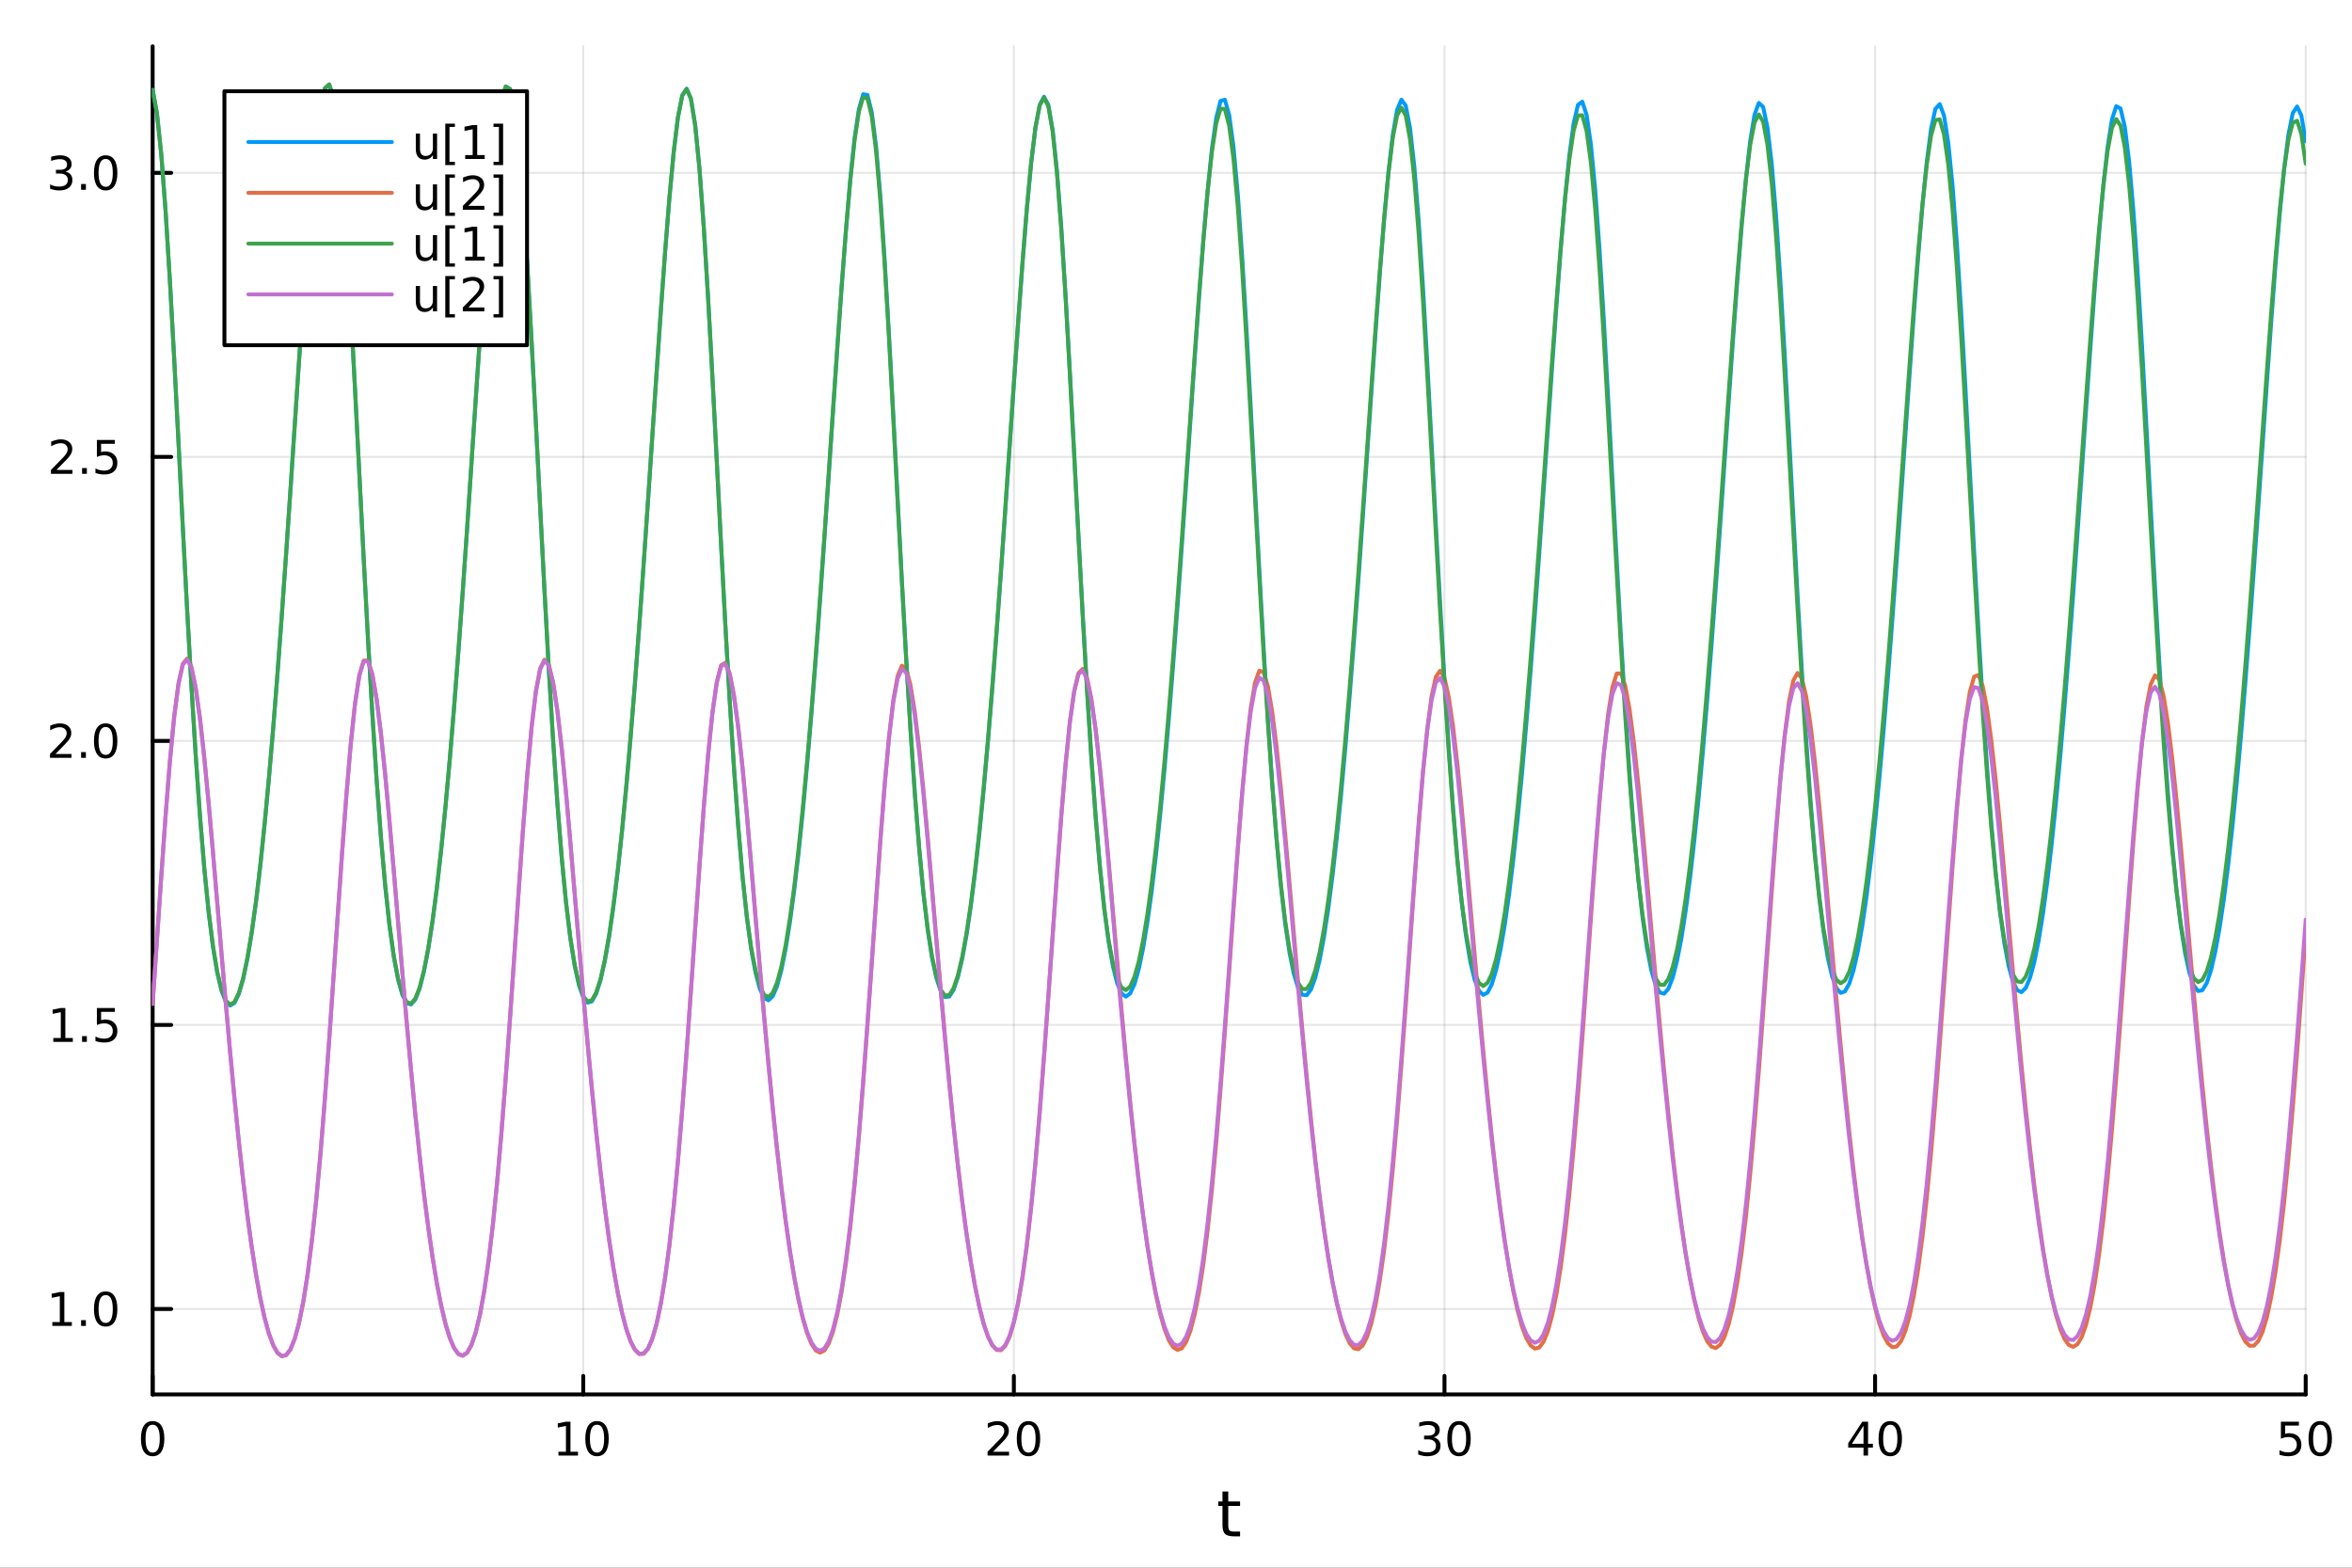 <?xml version="1.0" encoding="utf-8"?>
<svg xmlns="http://www.w3.org/2000/svg" xmlns:xlink="http://www.w3.org/1999/xlink" width="600" height="400" viewBox="0 0 2400 1600">
<rect x="0" y="0" width="2400" height="1600" fill="#333333" stroke="none"/>
<defs>
  <clipPath id="clip060">
    <rect x="0" y="0" width="2400" height="1600"/>
  </clipPath>
</defs>
<path clip-path="url(#clip060)" d="M0 1600 L2400 1600 L2400 0 L0 0  Z" fill="#ffffff" fill-rule="evenodd" fill-opacity="1"/>
<defs>
  <clipPath id="clip061">
    <rect x="480" y="0" width="1681" height="1600"/>
  </clipPath>
</defs>
<path clip-path="url(#clip060)" d="M155.765 1423.18 L2352.76 1423.18 L2352.76 47.244 L155.765 47.244  Z" fill="#ffffff" fill-rule="evenodd" fill-opacity="1"/>
<defs>
  <clipPath id="clip062">
    <rect x="155" y="47" width="2198" height="1377"/>
  </clipPath>
</defs>
<polyline clip-path="url(#clip062)" style="stroke:#000000; stroke-linecap:round; stroke-linejoin:round; stroke-width:2; stroke-opacity:0.1; fill:none" points="155.765,1423.18 155.765,47.244 "/>
<polyline clip-path="url(#clip062)" style="stroke:#000000; stroke-linecap:round; stroke-linejoin:round; stroke-width:2; stroke-opacity:0.1; fill:none" points="595.163,1423.18 595.163,47.244 "/>
<polyline clip-path="url(#clip062)" style="stroke:#000000; stroke-linecap:round; stroke-linejoin:round; stroke-width:2; stroke-opacity:0.1; fill:none" points="1034.56,1423.18 1034.56,47.244 "/>
<polyline clip-path="url(#clip062)" style="stroke:#000000; stroke-linecap:round; stroke-linejoin:round; stroke-width:2; stroke-opacity:0.1; fill:none" points="1473.96,1423.18 1473.96,47.244 "/>
<polyline clip-path="url(#clip062)" style="stroke:#000000; stroke-linecap:round; stroke-linejoin:round; stroke-width:2; stroke-opacity:0.1; fill:none" points="1913.36,1423.18 1913.36,47.244 "/>
<polyline clip-path="url(#clip062)" style="stroke:#000000; stroke-linecap:round; stroke-linejoin:round; stroke-width:2; stroke-opacity:0.1; fill:none" points="2352.76,1423.18 2352.76,47.244 "/>
<polyline clip-path="url(#clip062)" style="stroke:#000000; stroke-linecap:round; stroke-linejoin:round; stroke-width:2; stroke-opacity:0.1; fill:none" points="155.765,1335.96 2352.76,1335.96 "/>
<polyline clip-path="url(#clip062)" style="stroke:#000000; stroke-linecap:round; stroke-linejoin:round; stroke-width:2; stroke-opacity:0.1; fill:none" points="155.765,1046.07 2352.76,1046.07 "/>
<polyline clip-path="url(#clip062)" style="stroke:#000000; stroke-linecap:round; stroke-linejoin:round; stroke-width:2; stroke-opacity:0.1; fill:none" points="155.765,756.187 2352.76,756.187 "/>
<polyline clip-path="url(#clip062)" style="stroke:#000000; stroke-linecap:round; stroke-linejoin:round; stroke-width:2; stroke-opacity:0.1; fill:none" points="155.765,466.302 2352.76,466.302 "/>
<polyline clip-path="url(#clip062)" style="stroke:#000000; stroke-linecap:round; stroke-linejoin:round; stroke-width:2; stroke-opacity:0.1; fill:none" points="155.765,176.416 2352.76,176.416 "/>
<polyline clip-path="url(#clip060)" style="stroke:#000000; stroke-linecap:round; stroke-linejoin:round; stroke-width:4; stroke-opacity:1; fill:none" points="155.765,1423.18 2352.76,1423.18 "/>
<polyline clip-path="url(#clip060)" style="stroke:#000000; stroke-linecap:round; stroke-linejoin:round; stroke-width:4; stroke-opacity:1; fill:none" points="155.765,1423.18 155.765,1404.28 "/>
<polyline clip-path="url(#clip060)" style="stroke:#000000; stroke-linecap:round; stroke-linejoin:round; stroke-width:4; stroke-opacity:1; fill:none" points="595.163,1423.18 595.163,1404.28 "/>
<polyline clip-path="url(#clip060)" style="stroke:#000000; stroke-linecap:round; stroke-linejoin:round; stroke-width:4; stroke-opacity:1; fill:none" points="1034.56,1423.18 1034.56,1404.28 "/>
<polyline clip-path="url(#clip060)" style="stroke:#000000; stroke-linecap:round; stroke-linejoin:round; stroke-width:4; stroke-opacity:1; fill:none" points="1473.96,1423.18 1473.96,1404.28 "/>
<polyline clip-path="url(#clip060)" style="stroke:#000000; stroke-linecap:round; stroke-linejoin:round; stroke-width:4; stroke-opacity:1; fill:none" points="1913.36,1423.18 1913.36,1404.28 "/>
<polyline clip-path="url(#clip060)" style="stroke:#000000; stroke-linecap:round; stroke-linejoin:round; stroke-width:4; stroke-opacity:1; fill:none" points="2352.76,1423.18 2352.76,1404.28 "/>
<path clip-path="url(#clip060)" d="M155.765 1454.1 Q152.154 1454.1 150.325 1457.66 Q148.52 1461.2 148.52 1468.33 Q148.52 1475.44 150.325 1479.01 Q152.154 1482.55 155.765 1482.55 Q159.399 1482.55 161.205 1479.01 Q163.033 1475.44 163.033 1468.33 Q163.033 1461.2 161.205 1457.66 Q159.399 1454.1 155.765 1454.1 M155.765 1450.39 Q161.575 1450.39 164.631 1455 Q167.709 1459.58 167.709 1468.33 Q167.709 1477.06 164.631 1481.67 Q161.575 1486.25 155.765 1486.25 Q149.955 1486.25 146.876 1481.67 Q143.821 1477.06 143.821 1468.33 Q143.821 1459.58 146.876 1455 Q149.955 1450.39 155.765 1450.39 Z" fill="#000000" fill-rule="nonzero" fill-opacity="1" /><path clip-path="url(#clip060)" d="M569.851 1481.64 L577.49 1481.64 L577.49 1455.28 L569.179 1456.95 L569.179 1452.69 L577.443 1451.02 L582.119 1451.02 L582.119 1481.64 L589.758 1481.64 L589.758 1485.58 L569.851 1485.58 L569.851 1481.64 Z" fill="#000000" fill-rule="nonzero" fill-opacity="1" /><path clip-path="url(#clip060)" d="M609.202 1454.1 Q605.591 1454.1 603.763 1457.66 Q601.957 1461.2 601.957 1468.33 Q601.957 1475.44 603.763 1479.01 Q605.591 1482.55 609.202 1482.55 Q612.837 1482.55 614.642 1479.01 Q616.471 1475.44 616.471 1468.33 Q616.471 1461.2 614.642 1457.66 Q612.837 1454.1 609.202 1454.1 M609.202 1450.39 Q615.013 1450.39 618.068 1455 Q621.147 1459.58 621.147 1468.33 Q621.147 1477.06 618.068 1481.67 Q615.013 1486.25 609.202 1486.25 Q603.392 1486.25 600.314 1481.67 Q597.258 1477.06 597.258 1468.33 Q597.258 1459.58 600.314 1455 Q603.392 1450.39 609.202 1450.39 Z" fill="#000000" fill-rule="nonzero" fill-opacity="1" /><path clip-path="url(#clip060)" d="M1013.33 1481.64 L1029.65 1481.64 L1029.65 1485.58 L1007.71 1485.58 L1007.71 1481.64 Q1010.37 1478.89 1014.95 1474.26 Q1019.56 1469.61 1020.74 1468.27 Q1022.99 1465.74 1023.87 1464.01 Q1024.77 1462.25 1024.77 1460.56 Q1024.77 1457.8 1022.83 1456.07 Q1020.9 1454.33 1017.8 1454.33 Q1015.6 1454.33 1013.15 1455.09 Q1010.72 1455.86 1007.94 1457.41 L1007.94 1452.69 Q1010.77 1451.55 1013.22 1450.97 Q1015.67 1450.39 1017.71 1450.39 Q1023.08 1450.39 1026.27 1453.08 Q1029.47 1455.77 1029.47 1460.26 Q1029.47 1462.39 1028.66 1464.31 Q1027.87 1466.2 1025.77 1468.8 Q1025.19 1469.47 1022.08 1472.69 Q1018.98 1475.88 1013.33 1481.64 Z" fill="#000000" fill-rule="nonzero" fill-opacity="1" /><path clip-path="url(#clip060)" d="M1049.47 1454.1 Q1045.86 1454.1 1044.03 1457.66 Q1042.22 1461.2 1042.22 1468.33 Q1042.22 1475.44 1044.03 1479.01 Q1045.86 1482.55 1049.47 1482.55 Q1053.1 1482.55 1054.91 1479.01 Q1056.74 1475.44 1056.74 1468.33 Q1056.74 1461.2 1054.91 1457.66 Q1053.1 1454.1 1049.47 1454.1 M1049.47 1450.39 Q1055.28 1450.39 1058.33 1455 Q1061.41 1459.58 1061.41 1468.33 Q1061.41 1477.06 1058.33 1481.67 Q1055.28 1486.25 1049.47 1486.25 Q1043.66 1486.25 1040.58 1481.67 Q1037.52 1477.06 1037.52 1468.33 Q1037.52 1459.58 1040.58 1455 Q1043.66 1450.39 1049.47 1450.39 Z" fill="#000000" fill-rule="nonzero" fill-opacity="1" /><path clip-path="url(#clip060)" d="M1462.8 1466.95 Q1466.16 1467.66 1468.03 1469.93 Q1469.93 1472.2 1469.93 1475.53 Q1469.93 1480.65 1466.41 1483.45 Q1462.89 1486.25 1456.41 1486.25 Q1454.24 1486.25 1451.92 1485.81 Q1449.63 1485.39 1447.18 1484.54 L1447.18 1480.02 Q1449.12 1481.16 1451.44 1481.74 Q1453.75 1482.32 1456.27 1482.32 Q1460.67 1482.32 1462.96 1480.58 Q1465.28 1478.84 1465.28 1475.53 Q1465.28 1472.48 1463.13 1470.77 Q1461 1469.03 1457.18 1469.03 L1453.15 1469.03 L1453.15 1465.19 L1457.36 1465.19 Q1460.81 1465.19 1462.64 1463.82 Q1464.47 1462.43 1464.47 1459.84 Q1464.47 1457.18 1462.57 1455.77 Q1460.7 1454.33 1457.18 1454.33 Q1455.26 1454.33 1453.06 1454.75 Q1450.86 1455.16 1448.22 1456.04 L1448.22 1451.88 Q1450.88 1451.14 1453.2 1450.77 Q1455.53 1450.39 1457.59 1450.39 Q1462.92 1450.39 1466.02 1452.83 Q1469.12 1455.23 1469.12 1459.35 Q1469.12 1462.22 1467.48 1464.21 Q1465.83 1466.18 1462.8 1466.95 Z" fill="#000000" fill-rule="nonzero" fill-opacity="1" /><path clip-path="url(#clip060)" d="M1488.8 1454.1 Q1485.19 1454.1 1483.36 1457.66 Q1481.55 1461.2 1481.55 1468.33 Q1481.55 1475.44 1483.36 1479.01 Q1485.19 1482.55 1488.8 1482.55 Q1492.43 1482.55 1494.24 1479.01 Q1496.07 1475.44 1496.07 1468.33 Q1496.07 1461.2 1494.24 1457.66 Q1492.43 1454.1 1488.8 1454.1 M1488.8 1450.39 Q1494.61 1450.39 1497.66 1455 Q1500.74 1459.58 1500.74 1468.33 Q1500.74 1477.06 1497.66 1481.67 Q1494.61 1486.25 1488.8 1486.25 Q1482.99 1486.25 1479.91 1481.67 Q1476.85 1477.06 1476.85 1468.33 Q1476.85 1459.58 1479.91 1455 Q1482.99 1450.39 1488.8 1450.39 Z" fill="#000000" fill-rule="nonzero" fill-opacity="1" /><path clip-path="url(#clip060)" d="M1901.53 1455.09 L1889.72 1473.54 L1901.53 1473.54 L1901.53 1455.09 M1900.3 1451.02 L1906.18 1451.02 L1906.18 1473.54 L1911.11 1473.54 L1911.11 1477.43 L1906.18 1477.43 L1906.18 1485.58 L1901.53 1485.58 L1901.53 1477.43 L1885.93 1477.43 L1885.93 1472.92 L1900.3 1451.02 Z" fill="#000000" fill-rule="nonzero" fill-opacity="1" /><path clip-path="url(#clip060)" d="M1928.84 1454.1 Q1925.23 1454.1 1923.4 1457.66 Q1921.6 1461.2 1921.6 1468.33 Q1921.6 1475.44 1923.4 1479.01 Q1925.23 1482.55 1928.84 1482.55 Q1932.48 1482.55 1934.28 1479.01 Q1936.11 1475.44 1936.11 1468.33 Q1936.11 1461.2 1934.28 1457.66 Q1932.48 1454.1 1928.84 1454.1 M1928.84 1450.39 Q1934.65 1450.39 1937.71 1455 Q1940.79 1459.58 1940.79 1468.33 Q1940.79 1477.06 1937.71 1481.67 Q1934.65 1486.25 1928.84 1486.25 Q1923.03 1486.25 1919.95 1481.67 Q1916.9 1477.06 1916.9 1468.33 Q1916.9 1459.58 1919.95 1455 Q1923.03 1450.39 1928.84 1450.39 Z" fill="#000000" fill-rule="nonzero" fill-opacity="1" /><path clip-path="url(#clip060)" d="M2327.46 1451.02 L2345.81 1451.02 L2345.81 1454.96 L2331.74 1454.96 L2331.74 1463.43 Q2332.76 1463.08 2333.77 1462.92 Q2334.79 1462.73 2335.81 1462.73 Q2341.6 1462.73 2344.98 1465.9 Q2348.36 1469.08 2348.36 1474.49 Q2348.36 1480.07 2344.89 1483.17 Q2341.41 1486.25 2335.09 1486.25 Q2332.92 1486.25 2330.65 1485.88 Q2328.4 1485.51 2326 1484.77 L2326 1480.07 Q2328.08 1481.2 2330.3 1481.76 Q2332.52 1482.32 2335 1482.32 Q2339.01 1482.32 2341.34 1480.21 Q2343.68 1478.1 2343.68 1474.49 Q2343.68 1470.88 2341.34 1468.77 Q2339.01 1466.67 2335 1466.67 Q2333.13 1466.67 2331.25 1467.08 Q2329.4 1467.5 2327.46 1468.38 L2327.46 1451.02 Z" fill="#000000" fill-rule="nonzero" fill-opacity="1" /><path clip-path="url(#clip060)" d="M2367.57 1454.1 Q2363.96 1454.1 2362.13 1457.66 Q2360.33 1461.2 2360.33 1468.33 Q2360.33 1475.44 2362.13 1479.01 Q2363.96 1482.55 2367.57 1482.55 Q2371.2 1482.55 2373.01 1479.01 Q2374.84 1475.44 2374.84 1468.33 Q2374.84 1461.2 2373.01 1457.66 Q2371.2 1454.1 2367.57 1454.1 M2367.57 1450.39 Q2373.38 1450.39 2376.44 1455 Q2379.52 1459.58 2379.52 1468.33 Q2379.52 1477.06 2376.44 1481.67 Q2373.38 1486.25 2367.57 1486.25 Q2361.76 1486.25 2358.68 1481.67 Q2355.63 1477.06 2355.63 1468.33 Q2355.63 1459.58 2358.68 1455 Q2361.76 1450.39 2367.57 1450.39 Z" fill="#000000" fill-rule="nonzero" fill-opacity="1" /><path clip-path="url(#clip060)" d="M1253.32 1522.27 L1253.32 1532.4 L1265.38 1532.4 L1265.38 1536.95 L1253.32 1536.95 L1253.32 1556.3 Q1253.32 1560.66 1254.5 1561.9 Q1255.71 1563.14 1259.37 1563.14 L1265.38 1563.14 L1265.38 1568.04 L1259.37 1568.04 Q1252.59 1568.04 1250.01 1565.53 Q1247.43 1562.98 1247.43 1556.3 L1247.43 1536.95 L1243.14 1536.95 L1243.14 1532.4 L1247.43 1532.4 L1247.43 1522.27 L1253.32 1522.27 Z" fill="#000000" fill-rule="nonzero" fill-opacity="1" /><polyline clip-path="url(#clip060)" style="stroke:#000000; stroke-linecap:round; stroke-linejoin:round; stroke-width:4; stroke-opacity:1; fill:none" points="155.765,1423.18 155.765,47.244 "/>
<polyline clip-path="url(#clip060)" style="stroke:#000000; stroke-linecap:round; stroke-linejoin:round; stroke-width:4; stroke-opacity:1; fill:none" points="155.765,1335.96 174.663,1335.96 "/>
<polyline clip-path="url(#clip060)" style="stroke:#000000; stroke-linecap:round; stroke-linejoin:round; stroke-width:4; stroke-opacity:1; fill:none" points="155.765,1046.07 174.663,1046.07 "/>
<polyline clip-path="url(#clip060)" style="stroke:#000000; stroke-linecap:round; stroke-linejoin:round; stroke-width:4; stroke-opacity:1; fill:none" points="155.765,756.187 174.663,756.187 "/>
<polyline clip-path="url(#clip060)" style="stroke:#000000; stroke-linecap:round; stroke-linejoin:round; stroke-width:4; stroke-opacity:1; fill:none" points="155.765,466.302 174.663,466.302 "/>
<polyline clip-path="url(#clip060)" style="stroke:#000000; stroke-linecap:round; stroke-linejoin:round; stroke-width:4; stroke-opacity:1; fill:none" points="155.765,176.416 174.663,176.416 "/>
<path clip-path="url(#clip060)" d="M53.4 1349.3 L61.038 1349.3 L61.038 1322.94 L52.728 1324.6 L52.728 1320.34 L60.992 1318.68 L65.668 1318.68 L65.668 1349.3 L73.307 1349.3 L73.307 1353.24 L53.4 1353.24 L53.4 1349.3 Z" fill="#000000" fill-rule="nonzero" fill-opacity="1" /><path clip-path="url(#clip060)" d="M82.751 1347.36 L87.635 1347.36 L87.635 1353.24 L82.751 1353.24 L82.751 1347.36 Z" fill="#000000" fill-rule="nonzero" fill-opacity="1" /><path clip-path="url(#clip060)" d="M107.821 1321.76 Q104.209 1321.76 102.381 1325.32 Q100.575 1328.86 100.575 1335.99 Q100.575 1343.1 102.381 1346.66 Q104.209 1350.21 107.821 1350.21 Q111.455 1350.21 113.26 1346.66 Q115.089 1343.1 115.089 1335.99 Q115.089 1328.86 113.26 1325.32 Q111.455 1321.76 107.821 1321.76 M107.821 1318.05 Q113.631 1318.05 116.686 1322.66 Q119.765 1327.24 119.765 1335.99 Q119.765 1344.72 116.686 1349.33 Q113.631 1353.91 107.821 1353.91 Q102.01 1353.91 98.932 1349.33 Q95.876 1344.72 95.876 1335.99 Q95.876 1327.24 98.932 1322.66 Q102.01 1318.05 107.821 1318.05 Z" fill="#000000" fill-rule="nonzero" fill-opacity="1" /><path clip-path="url(#clip060)" d="M54.395 1059.42 L62.034 1059.42 L62.034 1033.05 L53.724 1034.72 L53.724 1030.46 L61.987 1028.79 L66.663 1028.79 L66.663 1059.42 L74.302 1059.42 L74.302 1063.35 L54.395 1063.35 L54.395 1059.42 Z" fill="#000000" fill-rule="nonzero" fill-opacity="1" /><path clip-path="url(#clip060)" d="M83.747 1057.47 L88.631 1057.47 L88.631 1063.35 L83.747 1063.35 L83.747 1057.47 Z" fill="#000000" fill-rule="nonzero" fill-opacity="1" /><path clip-path="url(#clip060)" d="M98.862 1028.79 L117.219 1028.79 L117.219 1032.73 L103.145 1032.73 L103.145 1041.2 Q104.163 1040.85 105.182 1040.69 Q106.2 1040.51 107.219 1040.51 Q113.006 1040.51 116.385 1043.68 Q119.765 1046.85 119.765 1052.26 Q119.765 1057.84 116.293 1060.94 Q112.82 1064.02 106.501 1064.02 Q104.325 1064.02 102.057 1063.65 Q99.811 1063.28 97.404 1062.54 L97.404 1057.84 Q99.487 1058.98 101.709 1059.53 Q103.932 1060.09 106.408 1060.09 Q110.413 1060.09 112.751 1057.98 Q115.089 1055.88 115.089 1052.26 Q115.089 1048.65 112.751 1046.55 Q110.413 1044.44 106.408 1044.44 Q104.534 1044.44 102.659 1044.86 Q100.807 1045.27 98.862 1046.15 L98.862 1028.79 Z" fill="#000000" fill-rule="nonzero" fill-opacity="1" /><path clip-path="url(#clip060)" d="M56.617 769.532 L72.936 769.532 L72.936 773.467 L50.992 773.467 L50.992 769.532 Q53.654 766.777 58.237 762.147 Q62.844 757.495 64.025 756.152 Q66.27 753.629 67.149 751.893 Q68.052 750.134 68.052 748.444 Q68.052 745.689 66.108 743.953 Q64.186 742.217 61.085 742.217 Q58.886 742.217 56.432 742.981 Q54.001 743.745 51.224 745.296 L51.224 740.573 Q54.048 739.439 56.501 738.861 Q58.955 738.282 60.992 738.282 Q66.362 738.282 69.557 740.967 Q72.751 743.652 72.751 748.143 Q72.751 750.273 71.941 752.194 Q71.154 754.092 69.048 756.685 Q68.469 757.356 65.367 760.573 Q62.265 763.768 56.617 769.532 Z" fill="#000000" fill-rule="nonzero" fill-opacity="1" /><path clip-path="url(#clip060)" d="M82.751 767.587 L87.635 767.587 L87.635 773.467 L82.751 773.467 L82.751 767.587 Z" fill="#000000" fill-rule="nonzero" fill-opacity="1" /><path clip-path="url(#clip060)" d="M107.821 741.986 Q104.209 741.986 102.381 745.55 Q100.575 749.092 100.575 756.222 Q100.575 763.328 102.381 766.893 Q104.209 770.434 107.821 770.434 Q111.455 770.434 113.26 766.893 Q115.089 763.328 115.089 756.222 Q115.089 749.092 113.26 745.55 Q111.455 741.986 107.821 741.986 M107.821 738.282 Q113.631 738.282 116.686 742.888 Q119.765 747.472 119.765 756.222 Q119.765 764.948 116.686 769.555 Q113.631 774.138 107.821 774.138 Q102.01 774.138 98.932 769.555 Q95.876 764.948 95.876 756.222 Q95.876 747.472 98.932 742.888 Q102.01 738.282 107.821 738.282 Z" fill="#000000" fill-rule="nonzero" fill-opacity="1" /><path clip-path="url(#clip060)" d="M57.612 479.646 L73.932 479.646 L73.932 483.582 L51.987 483.582 L51.987 479.646 Q54.65 476.892 59.233 472.262 Q63.839 467.609 65.02 466.267 Q67.265 463.744 68.145 462.008 Q69.048 460.248 69.048 458.559 Q69.048 455.804 67.103 454.068 Q65.182 452.332 62.08 452.332 Q59.881 452.332 57.427 453.096 Q54.997 453.859 52.219 455.41 L52.219 450.688 Q55.043 449.554 57.497 448.975 Q59.95 448.397 61.987 448.397 Q67.358 448.397 70.552 451.082 Q73.747 453.767 73.747 458.258 Q73.747 460.387 72.936 462.309 Q72.149 464.207 70.043 466.799 Q69.464 467.471 66.362 470.688 Q63.261 473.883 57.612 479.646 Z" fill="#000000" fill-rule="nonzero" fill-opacity="1" /><path clip-path="url(#clip060)" d="M83.747 477.702 L88.631 477.702 L88.631 483.582 L83.747 483.582 L83.747 477.702 Z" fill="#000000" fill-rule="nonzero" fill-opacity="1" /><path clip-path="url(#clip060)" d="M98.862 449.022 L117.219 449.022 L117.219 452.957 L103.145 452.957 L103.145 461.429 Q104.163 461.082 105.182 460.92 Q106.2 460.734 107.219 460.734 Q113.006 460.734 116.385 463.906 Q119.765 467.077 119.765 472.494 Q119.765 478.072 116.293 481.174 Q112.82 484.253 106.501 484.253 Q104.325 484.253 102.057 483.882 Q99.811 483.512 97.404 482.771 L97.404 478.072 Q99.487 479.207 101.709 479.762 Q103.932 480.318 106.408 480.318 Q110.413 480.318 112.751 478.211 Q115.089 476.105 115.089 472.494 Q115.089 468.883 112.751 466.776 Q110.413 464.67 106.408 464.67 Q104.534 464.67 102.659 465.086 Q100.807 465.503 98.862 466.383 L98.862 449.022 Z" fill="#000000" fill-rule="nonzero" fill-opacity="1" /><path clip-path="url(#clip060)" d="M66.756 175.062 Q70.112 175.78 71.987 178.048 Q73.885 180.317 73.885 183.65 Q73.885 188.766 70.367 191.567 Q66.849 194.368 60.367 194.368 Q58.191 194.368 55.876 193.928 Q53.585 193.511 51.131 192.655 L51.131 188.141 Q53.075 189.275 55.39 189.854 Q57.705 190.432 60.228 190.432 Q64.626 190.432 66.918 188.696 Q69.233 186.96 69.233 183.65 Q69.233 180.594 67.08 178.882 Q64.95 177.145 61.131 177.145 L57.103 177.145 L57.103 173.303 L61.316 173.303 Q64.765 173.303 66.594 171.937 Q68.423 170.548 68.423 167.956 Q68.423 165.294 66.525 163.882 Q64.65 162.446 61.131 162.446 Q59.21 162.446 57.011 162.863 Q54.812 163.28 52.173 164.159 L52.173 159.993 Q54.835 159.252 57.15 158.882 Q59.487 158.511 61.548 158.511 Q66.872 158.511 69.974 160.942 Q73.075 163.349 73.075 167.47 Q73.075 170.34 71.432 172.331 Q69.788 174.298 66.756 175.062 Z" fill="#000000" fill-rule="nonzero" fill-opacity="1" /><path clip-path="url(#clip060)" d="M82.751 187.817 L87.635 187.817 L87.635 193.696 L82.751 193.696 L82.751 187.817 Z" fill="#000000" fill-rule="nonzero" fill-opacity="1" /><path clip-path="url(#clip060)" d="M107.821 162.215 Q104.209 162.215 102.381 165.78 Q100.575 169.321 100.575 176.451 Q100.575 183.557 102.381 187.122 Q104.209 190.664 107.821 190.664 Q111.455 190.664 113.26 187.122 Q115.089 183.557 115.089 176.451 Q115.089 169.321 113.26 165.78 Q111.455 162.215 107.821 162.215 M107.821 158.511 Q113.631 158.511 116.686 163.118 Q119.765 167.701 119.765 176.451 Q119.765 185.178 116.686 189.784 Q113.631 194.368 107.821 194.368 Q102.01 194.368 98.932 189.784 Q95.876 185.178 95.876 176.451 Q95.876 167.701 98.932 163.118 Q102.01 158.511 107.821 158.511 Z" fill="#000000" fill-rule="nonzero" fill-opacity="1" /><polyline clip-path="url(#clip062)" style="stroke:#009af9; stroke-linecap:round; stroke-linejoin:round; stroke-width:4; stroke-opacity:1; fill:none" points="155.765,91.683 160.159,115.833 164.553,157.554 168.947,215.22 173.341,285.996 177.735,366.129 182.129,451.459 186.523,537.863 190.917,621.695 195.311,700.123 199.705,771.15 204.099,833.589 208.493,886.882 212.887,930.967 217.281,966.103 221.675,992.711 226.069,1011.26 230.463,1022.29 234.857,1026.25 239.251,1023.56 243.645,1014.56 248.039,999.552 252.433,978.784 256.826,952.451 261.22,920.707 265.614,883.721 270.008,841.676 274.402,794.788 278.796,743.332 283.19,687.609 287.584,628.094 291.978,565.455 296.372,500.548 300.766,434.421 305.16,368.428 309.554,304.312 313.948,244.074 318.342,189.962 322.736,144.476 327.13,110.335 331.524,90.182 335.918,86.203 340.312,99.606 344.706,130.567 349.1,178.234 353.494,240.724 357.888,315.125 362.282,397.561 366.676,483.669 371.07,569.431 375.464,651.545 379.858,727.429 384.252,795.28 388.646,854.274 393.04,904.098 397.434,944.726 401.828,976.426 406.222,999.758 410.616,1015.42 415.01,1023.75 419.404,1025.18 423.798,1020.1 428.192,1008.83 432.586,991.658 436.98,968.817 441.374,940.514 445.768,906.866 450.162,868.019 454.556,824.17 458.95,775.573 463.344,722.534 467.738,665.469 472.132,604.911 476.526,541.488 480.92,476.117 485.314,410.01 489.708,344.672 494.102,281.903 498.496,223.713 502.889,172.326 507.283,130.901 511.677,102.178 516.071,88.303 520.465,90.83 524.859,110.713 529.253,148.306 533.647,202.495 538.041,270.203 542.435,347.956 546.829,432.045 551.223,518.535 555.617,603.261 560.011,682.984 564.405,755.899 568.799,820.487 573.193,875.804 577.587,921.488 581.981,957.754 586.375,985.394 590.769,1005.44 595.163,1017.94 599.557,1023.31 603.951,1021.97 608.345,1014.28 612.739,1000.54 617.133,981.055 621.527,956.01 625.921,925.516 630.315,889.725 634.709,848.83 639.103,803.069 643.497,752.717 647.891,698.112 652.285,639.735 656.679,578.107 661.073,513.997 665.467,448.454 669.861,382.816 674.255,318.701 678.649,257.983 683.043,202.543 687.437,155.431 691.831,119.573 696.225,97.34 700.619,90.545 705.013,100.448 709.407,127.751 713.801,172.444 718.195,232.419 722.589,304.354 726.983,384.703 731.377,469.714 735.771,555.423 740.165,637.785 744.558,714.402 748.952,783.587 753.346,844.048 757.74,895.053 762.134,936.436 766.528,968.594 770.922,992.489 775.316,1009.14 779.71,1018.48 784.104,1020.9 788.498,1016.79 792.892,1006.49 797.286,990.278 801.68,968.429 806.074,941.126 810.468,908.466 814.862,870.601 819.256,827.736 823.65,780.135 828.044,728.114 832.438,672.056 836.832,612.506 841.226,550.087 845.62,485.659 850.014,420.379 854.408,355.697 858.802,293.36 863.196,235.407 867.59,183.839 871.984,141.54 876.378,111.551 880.772,96.168 885.166,96.941 889.56,114.675 893.954,149.43 898.348,200.508 902.742,265.701 907.136,341.281 911.53,423.445 915.924,508.43 920.318,592.513 924.712,672.05 929.106,744.852 933.5,809.715 937.894,865.669 942.288,912.229 946.682,949.393 951.076,977.644 955.47,997.948 959.864,1011.28 964.258,1017.53 968.652,1017.07 973.046,1010.24 977.44,997.373 981.834,978.72 986.228,954.514 990.621,924.975 995.015,890.197 999.409,850.32 1003.8,805.559 1008.2,756.205 1012.59,702.624 1016.99,645.256 1021.38,584.7 1025.77,521.711 1030.17,457.257 1034.56,392.605 1038.96,329.315 1043.35,269.245 1047.74,214.547 1052.14,167.547 1056.53,130.714 1060.93,107.042 1065.32,98.724 1069.71,107.046 1074.11,132.386 1078.5,174.215 1082.9,231.094 1087.29,300.58 1091.68,378.852 1096.08,461.885 1100.47,545.975 1104.87,627.743 1109.26,704.133 1113.65,772.898 1118.05,833.327 1122.44,884.885 1126.83,927.373 1131.23,960.938 1135.62,986.073 1140.02,1003.58 1144.41,1013.84 1148.8,1017.18 1153.2,1013.96 1157.59,1004.52 1161.99,989.166 1166.38,968.134 1170.77,941.64 1175.17,909.879 1179.56,872.956 1183.96,831.036 1188.35,784.361 1192.74,733.25 1197.14,678.1 1201.53,619.405 1205.93,557.851 1210.32,494.258 1214.71,429.722 1219.11,365.636 1223.5,303.684 1227.9,245.844 1232.29,194.388 1236.68,151.589 1241.08,120.232 1245.47,103.02 1249.87,101.758 1254.26,117.349 1258.65,149.793 1263.05,198.19 1267.44,260.729 1271.84,334.29 1276.23,414.831 1280.62,498.515 1285.02,581.795 1289.41,661.416 1293.81,734.473 1298.2,799.58 1302.59,856.115 1306.99,903.671 1311.38,942.196 1315.78,971.991 1320.17,993.709 1324.56,1008.07 1328.96,1015.28 1333.35,1015.74 1337.75,1009.81 1342.14,997.8 1346.53,979.984 1350.93,956.593 1355.32,927.846 1359.72,893.877 1364.11,854.815 1368.5,810.862 1372.9,762.295 1377.29,709.467 1381.69,652.804 1386.08,592.898 1390.47,530.468 1394.87,466.449 1399.26,402.065 1403.66,338.836 1408.05,278.571 1412.44,223.372 1416.84,175.542 1421.23,137.457 1425.63,112.105 1430.02,101.754 1434.41,107.789 1438.81,130.716 1443.2,170.158 1447.6,224.854 1451.99,292.507 1456.38,369.364 1460.78,451.487 1465.17,535.198 1469.57,617.07 1473.96,693.934 1478.35,763.421 1482.75,824.756 1487.14,877.316 1491.54,920.837 1495.93,955.419 1500.32,981.53 1504.72,999.977 1509.11,1011.17 1513.51,1015.39 1517.9,1013.03 1522.29,1004.42 1526.69,989.87 1531.08,969.626 1535.48,943.911 1539.87,912.918 1544.26,876.756 1548.66,835.588 1553.05,789.652 1557.45,739.26 1561.84,684.796 1566.23,626.743 1570.63,565.763 1575.02,502.647 1579.42,438.454 1583.81,374.539 1588.2,312.544 1592.6,254.404 1596.99,202.343 1601.38,158.577 1605.78,125.89 1610.17,107.008 1614.57,103.79 1618.96,117.221 1623.35,147.419 1627.75,193.626 1632.14,254.206 1636.54,326.166 1640.93,405.542 1645.32,488.54 1649.72,571.605 1654.11,651.429 1658.51,725.008 1662.9,790.861 1667.29,848.282 1671.69,896.791 1676.08,936.28 1680.48,967.008 1684.87,989.603 1689.26,1004.84 1693.66,1012.91 1698.05,1014.2 1702.45,1009.07 1706.84,997.844 1711.23,980.79 1715.63,958.146 1720.02,930.138 1724.42,896.908 1728.81,858.578 1733.2,815.349 1737.6,767.49 1741.99,715.347 1746.39,659.34 1750.78,600.033 1755.17,538.137 1759.57,474.553 1763.96,410.468 1768.36,347.361 1772.75,286.999 1777.14,231.438 1781.54,182.96 1785.93,143.861 1790.33,117.114 1794.72,105.054 1799.11,109.146 1803.51,129.986 1807.9,167.299 1812.3,219.941 1816.69,285.792 1821.08,361.256 1825.48,442.415 1829.87,525.594 1834.27,607.367 1838.66,684.558 1843.05,754.621 1847.45,816.684 1851.84,870.093 1856.24,914.533 1860.63,950.051 1865.02,977.059 1869.42,996.328 1873.81,1008.36 1878.21,1013.39 1882.6,1011.81 1886.99,1003.96 1891.39,990.149 1895.78,970.629 1900.18,945.622 1904.57,915.338 1908.96,879.888 1913.36,839.427 1917.75,794.185 1922.15,744.468 1926.54,690.656 1930.93,633.214 1935.33,572.793 1939.72,510.162 1944.12,446.349 1948.51,382.67 1952.9,320.726 1957.3,262.408 1961.69,209.892 1966.09,165.424 1970.48,131.608 1974.87,111.242 1979.27,106.272 1983.66,117.773 1988.06,145.949 1992.45,190.132 1996.84,248.782 2001.24,319.161 2005.63,397.368 2010.03,479.597 2014.42,562.298 2018.81,642.184 2023.21,716.235 2027.6,782.676 2032,840.83 2036.39,890.184 2040.78,930.582 2045.18,962.223 2049.57,985.663 2053.97,1001.69 2058.36,1010.56 2062.75,1012.62 2067.15,1008.23 2071.54,997.724 2075.94,981.373 2080.33,959.42 2084.72,932.087 2089.12,899.541 2093.51,861.897 2097.9,819.344 2102.3,772.146 2106.69,720.643 2111.09,665.25 2115.48,606.505 2119.87,545.117 2124.27,481.957 2128.66,418.18 2133.06,355.226 2137.45,294.82 2141.84,238.974 2146.24,189.967 2150.63,150.017 2155.03,122.015 2159.42,108.392 2163.81,110.705 2168.21,129.637 2172.6,164.997 2177,215.72 2181.39,279.825 2185.78,353.949 2190.18,434.159 2194.57,516.769 2198.97,598.367 2203.36,675.811 2207.75,746.407 2212.15,809.1 2216.54,863.267 2220.94,908.558 2225.33,944.969 2229.72,972.848 2234.12,992.889 2238.51,1005.7 2242.91,1011.49 2247.3,1010.64 2251.69,1003.5 2256.09,990.375 2260.48,971.525 2264.88,947.176 2269.27,917.546 2273.66,882.757 2278.06,842.953 2282.45,798.356 2286.85,749.265 2291.24,696.056 2295.63,639.183 2300.03,579.276 2304.42,517.096 2308.82,453.64 2313.21,390.188 2317.6,328.303 2322,269.835 2326.39,216.916 2330.79,171.883 2335.18,137.209 2339.57,115.485 2343.97,108.673 2348.36,118.054 2352.76,144.233 "/>
<polyline clip-path="url(#clip062)" style="stroke:#e26f46; stroke-linecap:round; stroke-linejoin:round; stroke-width:4; stroke-opacity:1; fill:none" points="155.765,1024.59 160.159,959.642 164.553,894.621 168.947,832.662 173.341,777.125 177.735,731.205 182.129,697.476 186.523,677.581 190.917,672.123 195.311,680.639 199.705,701.684 204.099,733.312 208.493,773.292 212.887,819.318 217.281,869.225 221.675,921.093 226.069,973.321 230.463,1024.63 234.857,1074.02 239.251,1120.74 243.645,1164.25 248.039,1204.17 252.433,1240.32 256.826,1272.56 261.22,1300.8 265.614,1324.99 270.008,1345.12 274.402,1361.17 278.796,1373.1 283.19,1380.83 287.584,1384.24 291.978,1383.15 296.372,1377.32 300.766,1366.5 305.16,1350.33 309.554,1328.37 313.948,1300.24 318.342,1265.66 322.736,1224.46 327.13,1176.42 331.524,1121.44 335.918,1061.14 340.312,997.603 344.706,933.082 349.1,870.053 353.494,811.198 357.888,759.406 362.282,717.765 366.676,688.913 371.07,674.259 375.464,674.077 379.858,687.511 384.252,712.767 388.646,747.793 393.04,790.241 397.434,837.909 401.828,888.763 406.222,940.941 410.616,992.864 415.01,1043.5 419.404,1091.91 423.798,1137.41 428.192,1179.48 432.586,1217.85 436.98,1252.45 441.374,1283.15 445.768,1309.85 450.162,1332.51 454.556,1351.1 458.95,1365.58 463.344,1375.9 467.738,1382.01 472.132,1383.75 476.526,1380.89 480.92,1373.2 485.314,1360.38 489.708,1342.09 494.102,1317.95 498.496,1287.55 502.889,1250.52 507.283,1206.66 511.677,1156.19 516.071,1099.83 520.465,1038.77 524.859,974.692 529.253,909.764 533.647,847.031 538.041,790.122 542.435,742.132 546.829,705.531 551.223,682.168 555.617,673.264 560.011,678.469 564.405,696.252 568.799,725.139 573.193,763.343 577.587,808.769 581.981,859.007 586.375,911.34 590.769,963.328 595.163,1014.58 599.557,1064.13 603.951,1111.14 608.345,1155.03 612.739,1195.45 617.133,1232.2 621.527,1265.1 625.921,1294.04 630.315,1318.97 634.709,1339.83 639.103,1356.59 643.497,1369.22 647.891,1377.73 652.285,1381.97 656.679,1381.76 661.073,1376.87 665.467,1367.05 669.861,1351.97 674.255,1331.28 678.649,1304.56 683.043,1271.43 687.437,1231.52 691.831,1184.88 696.225,1131.99 700.619,1073.79 705.013,1011.64 709.407,947.398 713.801,883.432 718.195,823.221 722.589,770.191 726.983,727.143 731.377,696.249 735.771,679.056 740.165,676.36 744.558,686.995 748.952,709.485 753.346,742.26 757.74,783.463 762.134,830.951 766.528,882.293 770.922,934.773 775.316,986.207 779.71,1036.49 784.104,1084.72 788.498,1130.18 792.892,1172.36 797.286,1210.98 801.68,1245.88 806.074,1276.9 810.468,1303.97 814.862,1327.03 819.256,1346.03 823.65,1360.93 828.044,1371.69 832.438,1378.28 836.832,1380.56 841.226,1378.3 845.62,1371.25 850.014,1359.14 854.408,1341.64 858.802,1318.4 863.196,1289.03 867.59,1253.07 871.984,1210.3 876.378,1161.01 880.772,1105.93 885.166,1046.24 889.56,983.565 893.954,919.972 898.348,857.983 902.742,800.91 907.136,752.242 911.53,714.669 915.924,690.043 920.318,679.376 924.712,682.824 929.106,699.182 933.5,726.538 937.894,762.971 942.288,806.477 946.682,854.97 951.076,906.282 955.47,958.163 959.864,1008.83 964.258,1057.96 968.652,1104.76 973.046,1148.59 977.44,1188.99 981.834,1225.72 986.228,1258.72 990.621,1287.83 995.015,1312.99 999.409,1334.17 1003.8,1351.3 1008.2,1364.32 1012.59,1373.19 1016.99,1377.81 1021.38,1378.08 1025.77,1373.72 1030.17,1364.45 1034.56,1349.97 1038.96,1329.96 1043.35,1304.09 1047.74,1272.03 1052.14,1233.37 1056.53,1187.76 1060.93,1135.88 1065.32,1078.83 1069.71,1018.1 1074.11,955.529 1078.5,893.353 1082.9,834.169 1087.29,781.016 1091.68,737.234 1096.08,705.384 1100.47,687.015 1104.87,682.669 1109.26,691.878 1113.65,713.25 1118.05,744.743 1122.44,784.152 1126.83,829.365 1131.23,878.369 1135.62,929.249 1140.02,980.222 1144.41,1030.21 1148.8,1078.35 1153.2,1123.87 1157.59,1166.17 1161.99,1204.91 1166.38,1239.92 1170.77,1271.18 1175.17,1298.55 1179.56,1321.96 1183.96,1341.37 1188.35,1356.72 1192.74,1367.95 1197.14,1375 1201.53,1377.77 1205.93,1376.07 1210.32,1369.63 1214.71,1358.16 1219.11,1341.34 1223.5,1318.87 1227.9,1290.42 1232.29,1255.66 1236.68,1214.13 1241.08,1165.94 1245.47,1111.9 1249.87,1053.24 1254.26,991.598 1258.65,928.982 1263.05,867.822 1267.44,810.942 1271.84,761.613 1276.23,722.868 1280.62,696.796 1285.02,684.499 1289.41,686.091 1293.81,700.709 1298.2,726.632 1302.59,761.687 1306.99,803.727 1311.38,850.694 1315.78,900.618 1320.17,951.611 1324.56,1002.13 1328.96,1051.33 1333.35,1098.32 1337.75,1142.41 1342.14,1183.13 1346.53,1220.2 1350.93,1253.55 1355.32,1283.11 1359.72,1308.73 1364.11,1330.37 1368.5,1348 1372.9,1361.55 1377.29,1370.96 1381.69,1376.15 1386.08,1377 1390.47,1373.27 1394.87,1364.67 1399.26,1350.92 1403.66,1331.71 1408.05,1306.71 1412.44,1275.6 1416.84,1237.99 1421.23,1193.57 1425.63,1142.85 1430.02,1086.79 1434.41,1026.77 1438.81,964.574 1443.2,902.404 1447.6,842.858 1451.99,788.99 1456.38,744.111 1460.78,710.818 1465.17,690.74 1469.57,684.544 1473.96,691.933 1478.35,711.658 1482.75,741.709 1487.14,779.935 1491.54,824.252 1495.93,872.643 1500.32,923.159 1504.72,973.945 1509.11,1023.88 1513.51,1072.1 1517.9,1117.8 1522.29,1160.39 1526.69,1199.46 1531.08,1234.84 1535.48,1266.52 1539.87,1294.31 1544.26,1318.16 1548.66,1338.03 1553.05,1353.85 1557.45,1365.57 1561.84,1373.12 1566.23,1376.42 1570.63,1375.29 1575.02,1369.46 1579.42,1358.64 1583.81,1342.54 1588.2,1320.86 1592.6,1293.25 1596.99,1259.39 1601.38,1218.84 1605.78,1171.66 1610.17,1118.59 1614.57,1060.75 1618.96,999.714 1623.35,937.425 1627.75,876.252 1632.14,818.974 1636.54,768.849 1640.93,728.944 1645.32,701.408 1649.72,687.44 1654.11,687.287 1658.51,700.242 1662.9,724.668 1667.29,758.44 1671.69,799.453 1676.08,845.665 1680.48,895.092 1684.87,945.813 1689.26,996.179 1693.66,1045.35 1698.05,1092.45 1702.45,1136.74 1706.84,1177.73 1711.23,1215.13 1715.63,1248.82 1720.02,1278.76 1724.42,1304.78 1728.81,1326.85 1733.2,1344.91 1737.6,1358.9 1741.99,1368.77 1746.39,1374.44 1750.78,1375.81 1755.17,1372.63 1759.57,1364.63 1763.96,1351.52 1768.36,1333.01 1772.75,1308.78 1777.14,1278.49 1781.54,1241.8 1785.93,1198.33 1790.33,1148.54 1794.72,1093.33 1799.11,1034.03 1803.51,972.375 1807.9,910.48 1812.3,850.883 1816.69,796.547 1821.08,750.776 1825.48,716.245 1829.87,694.68 1834.27,686.857 1838.66,692.601 1843.05,710.791 1847.45,739.499 1851.84,776.592 1856.24,819.999 1860.63,867.714 1865.02,917.792 1869.42,968.362 1873.81,1018.19 1878.21,1066.43 1882.6,1112.27 1886.99,1155.07 1891.39,1194.42 1895.78,1230.11 1900.18,1262.11 1904.57,1290.28 1908.96,1314.51 1913.36,1334.78 1917.75,1351.02 1922.15,1363.17 1926.54,1371.17 1930.93,1374.94 1935.33,1374.31 1939.72,1369.02 1944.12,1358.8 1948.51,1343.34 1952.9,1322.34 1957.3,1295.49 1961.69,1262.46 1966.09,1222.84 1970.48,1176.57 1974.87,1124.35 1979.27,1067.28 1983.66,1006.87 1988.06,945.022 1992.45,884.032 1996.84,826.592 2001.24,775.852 2005.63,734.932 2010.03,706.089 2014.42,690.627 2018.81,688.897 2023.21,700.3 2027.6,723.332 2032,755.908 2036.39,795.919 2040.78,841.328 2045.18,890.168 2049.57,940.544 2053.97,990.749 2058.36,1039.88 2062.75,1087.04 2067.15,1131.51 2071.54,1172.74 2075.94,1210.42 2080.33,1244.41 2084.72,1274.68 2089.12,1301.06 2093.51,1323.5 2097.9,1341.95 2102.3,1356.36 2106.69,1366.66 2111.09,1372.76 2115.48,1374.59 2119.87,1371.92 2124.27,1364.47 2128.66,1351.95 2133.06,1334.07 2137.45,1310.52 2141.84,1280.99 2146.24,1245.15 2150.63,1202.59 2155.03,1153.64 2159.42,1099.21 2163.81,1040.59 2168.21,979.464 2172.6,917.893 2177,858.342 2181.39,803.672 2185.78,757.123 2190.18,721.471 2194.57,698.549 2198.97,689.239 2203.36,693.465 2207.75,710.212 2212.15,737.667 2216.54,773.696 2220.94,816.223 2225.33,863.249 2229.72,912.855 2234.12,963.199 2238.51,1012.91 2242.91,1061.17 2247.3,1107.12 2251.69,1150.13 2256.09,1189.74 2260.48,1225.71 2264.88,1258 2269.27,1286.51 2273.66,1311.1 2278.06,1331.74 2282.45,1348.36 2286.85,1360.92 2291.24,1369.34 2295.63,1373.54 2300.03,1373.38 2304.42,1368.6 2308.82,1358.92 2313.21,1344.05 2317.6,1323.68 2322,1297.52 2326.39,1265.26 2330.79,1226.62 2335.18,1181.62 2339.57,1130.58 2343.97,1074.34 2348.36,1014.25 2352.76,952.236 "/>
<polyline clip-path="url(#clip062)" style="stroke:#3da44d; stroke-linecap:round; stroke-linejoin:round; stroke-width:4; stroke-opacity:1; fill:none" points="155.765,91.683 160.159,115.868 164.553,157.59 168.947,215.224 173.341,285.938 177.735,365.983 182.129,451.21 186.523,537.505 190.917,621.232 195.311,699.564 199.705,770.507 204.099,832.875 208.493,886.111 212.887,930.151 217.281,965.251 221.675,991.83 226.069,1010.36 230.463,1021.37 234.857,1025.31 239.251,1022.61 243.645,1013.6 248.039,998.579 252.433,977.802 256.826,951.461 261.22,919.711 265.614,882.72 270.008,840.675 274.402,793.79 278.796,742.342 283.19,686.634 287.584,627.142 291.978,564.535 296.372,499.671 300.766,433.598 305.16,367.673 309.554,303.638 313.948,243.495 318.342,189.489 322.736,144.118 327.13,110.095 331.524,90.061 335.918,86.186 340.312,99.665 344.706,130.667 349.1,178.336 353.494,240.79 357.888,315.123 362.282,397.466 366.676,483.468 371.07,569.118 375.464,651.12 379.858,726.903 384.252,794.666 388.646,853.585 393.04,903.345 397.434,943.924 401.828,975.585 406.222,998.882 410.616,1014.51 415.01,1022.82 419.404,1024.23 423.798,1019.13 428.192,1007.84 432.586,990.655 436.98,967.799 441.374,939.483 445.768,905.827 450.162,866.973 454.556,823.12 458.95,774.523 463.344,721.492 467.738,664.439 472.132,603.904 476.526,540.517 480.92,475.195 485.314,409.15 489.708,343.888 494.102,281.21 498.496,223.136 502.889,171.867 507.283,130.558 511.677,101.957 516.071,88.208 520.465,90.854 524.859,110.828 529.253,148.459 533.647,202.658 538.041,270.351 542.435,348.05 546.829,432.052 551.223,518.434 555.617,603.056 560.011,682.667 564.405,755.486 568.799,819.99 573.193,875.229 577.587,920.828 581.981,956.985 586.375,984.472 590.769,1004.4 595.163,1016.84 599.557,1022.17 603.951,1020.78 608.345,1013.05 612.739,999.282 617.133,979.758 621.527,954.688 625.921,924.179 630.315,888.375 634.709,847.47 639.103,801.7 643.497,751.349 647.891,696.752 652.285,638.398 656.679,576.822 661.073,512.784 665.467,447.332 669.861,381.803 674.255,317.82 678.649,257.289 683.043,202.071 687.437,155.098 691.831,119.389 696.225,97.356 700.619,90.809 705.013,100.959 709.407,128.408 713.801,173.094 718.195,233.106 722.589,305.049 726.983,385.326 731.377,470.187 735.771,555.727 740.165,637.955 744.558,714.469 748.952,783.623 753.346,844.037 757.74,894.897 762.134,935.952 766.528,967.52 770.922,990.483 775.316,1006.28 779.71,1015.38 784.104,1017.6 788.498,1013.32 792.892,1002.87 797.286,986.532 801.68,964.546 806.074,937.17 810.468,904.506 814.862,866.663 819.256,823.828 823.65,776.265 828.044,724.314 832.438,668.393 836.832,609.009 841.226,546.868 845.62,482.839 850.014,418.066 854.408,353.987 858.802,292.338 863.196,235.153 867.59,184.752 871.984,143.424 876.378,114.063 880.772,99.211 885.166,100.538 889.56,118.845 893.954,154.062 898.348,205.248 902.742,270.334 907.136,345.653 911.53,427.317 915.924,511.579 920.318,594.832 924.712,673.612 929.106,745.564 933.5,809.596 937.894,864.861 942.288,910.961 946.682,947.943 951.076,976.302 955.47,996.913 959.864,1010.09 964.258,1016.16 968.652,1015.53 973.046,1008.56 977.44,995.552 981.834,976.78 986.228,952.489 990.621,922.822 995.015,887.904 999.409,847.917 1003.8,803.094 1008.2,753.718 1012.59,700.131 1016.99,642.815 1021.38,582.32 1025.77,519.375 1030.17,454.99 1034.56,390.464 1038.96,327.375 1043.35,267.59 1047.74,213.079 1052.14,166.259 1056.53,130.216 1060.93,107.441 1065.32,99.778 1069.71,108.431 1074.11,133.96 1078.5,176.272 1082.9,233.864 1087.29,303.471 1091.68,381.559 1096.08,464.491 1100.47,548.527 1104.87,629.821 1109.26,705.671 1113.65,774.605 1118.05,835.136 1122.44,886.331 1126.83,927.809 1131.23,959.739 1135.62,982.846 1140.02,998.404 1144.41,1007.81 1148.8,1010.57 1153.2,1006.86 1157.59,997.009 1161.99,981.296 1166.38,959.962 1170.77,933.241 1175.17,901.339 1179.56,864.334 1183.96,822.386 1188.35,775.747 1192.74,724.763 1197.14,669.87 1201.53,611.599 1205.93,550.606 1210.32,487.787 1214.71,424.276 1219.11,361.48 1223.5,301.076 1227.9,245.018 1232.29,195.529 1236.68,155.041 1241.08,125.923 1245.47,110.749 1249.87,111.301 1254.26,128.426 1258.65,162.04 1263.05,211.123 1267.44,273.722 1271.84,346.709 1276.23,426.132 1280.62,508.254 1285.02,589.654 1289.41,667.222 1293.81,738.275 1298.2,801.577 1302.59,856.461 1306.99,902.543 1311.38,939.798 1315.78,968.559 1320.17,989.497 1324.56,1003.05 1328.96,1009.54 1333.35,1009.37 1337.75,1002.88 1342.14,990.382 1346.53,972.148 1350.93,948.412 1355.32,919.363 1359.72,885.123 1364.11,845.862 1368.5,801.815 1372.9,753.27 1377.29,700.578 1381.69,644.208 1386.08,584.742 1390.47,522.892 1394.87,459.648 1399.26,396.279 1403.66,334.329 1408.05,275.624 1412.44,222.187 1416.84,176.16 1421.23,140.539 1425.63,117.838 1430.02,109.9 1434.41,117.897 1438.81,142.329 1443.2,183.023 1447.6,238.718 1451.99,306.322 1456.38,382.358 1460.78,463.297 1465.17,545.552 1469.57,625.483 1473.96,700.059 1478.35,767.924 1482.75,827.734 1487.14,878.625 1491.54,920.226 1495.93,952.667 1500.32,976.574 1504.72,993.07 1509.11,1003.09 1513.51,1006.33 1517.9,1003.11 1522.29,993.761 1526.69,978.564 1531.08,957.762 1535.48,931.595 1539.87,900.255 1544.26,863.837 1548.66,822.513 1553.05,776.539 1557.45,726.258 1561.84,672.101 1566.23,614.581 1570.63,554.367 1575.02,492.331 1579.42,429.581 1583.81,367.491 1588.2,307.71 1592.6,252.158 1596.99,203.026 1601.38,162.631 1605.78,133.38 1610.17,117.816 1614.57,117.652 1618.96,133.724 1623.35,165.991 1627.75,213.535 1632.14,274.539 1636.54,345.904 1640.93,423.82 1645.32,504.674 1649.72,585.094 1654.11,661.947 1658.51,732.512 1662.9,795.586 1667.29,850.423 1671.69,896.585 1676.08,934.003 1680.48,962.981 1684.87,984.184 1689.26,998.08 1693.66,1004.94 1698.05,1005.17 1702.45,999.087 1706.84,987.02 1711.23,969.23 1715.63,945.959 1720.02,917.407 1724.42,883.692 1728.81,844.987 1733.2,801.525 1737.6,753.6 1741.99,701.569 1746.39,645.887 1750.78,587.153 1755.17,526.071 1759.57,463.614 1763.96,401.024 1768.36,339.82 1772.75,281.793 1777.14,228.978 1781.54,183.387 1785.93,147.909 1790.33,125.094 1794.72,116.799 1799.11,124.18 1803.51,147.692 1807.9,187.096 1812.3,241.285 1816.69,307.408 1821.08,381.977 1825.48,461.509 1829.87,542.528 1834.27,621.563 1838.66,695.418 1843.05,762.621 1847.45,822.009 1851.84,872.78 1856.24,914.586 1860.63,947.525 1865.02,972.148 1869.42,989.449 1873.81,999.904 1878.21,1003.55 1882.6,1000.74 1886.99,991.806 1891.39,977.028 1895.78,956.654 1900.18,930.925 1904.57,900.023 1908.96,864.056 1913.36,823.206 1917.75,777.734 1922.15,727.978 1926.54,674.356 1930.93,617.372 1935.33,557.707 1939.72,496.201 1944.12,433.941 1948.51,372.284 1952.9,312.857 1957.3,257.557 1961.69,208.551 1966.09,168.033 1970.48,138.55 1974.87,122.608 1979.27,121.86 1983.66,137.11 1988.06,168.304 1992.45,214.537 1996.84,274.047 2001.24,344.081 2005.63,420.873 2010.03,500.763 2014.42,580.423 2018.81,656.861 2023.21,727.419 2027.6,790.413 2032,845.308 2036.39,891.697 2040.78,929.471 2045.18,958.824 2049.57,980.246 2053.97,994.444 2058.36,1001.69 2062.75,1002.31 2067.15,996.631 2071.54,984.961 2075.94,967.568 2080.33,944.688 2084.72,916.535 2089.12,883.303 2093.51,845.111 2097.9,802.16 2102.3,754.733 2106.69,703.207 2111.09,648.044 2115.48,589.813 2119.87,529.279 2124.27,467.4 2128.66,405.39 2133.06,344.725 2137.45,287.145 2141.84,234.653 2146.24,189.515 2150.63,154.004 2155.03,130.616 2159.42,121.545 2163.81,128.102 2168.21,150.717 2172.6,188.939 2177,241.434 2181.39,305.99 2185.78,379.418 2190.18,457.889 2194.57,537.849 2198.97,616.151 2203.36,690.051 2207.75,757.216 2212.15,816.417 2216.54,867.315 2220.94,909.685 2225.33,943.562 2229.72,969.232 2234.12,987.237 2238.51,998.19 2242.91,1002.34 2247.3,1000.02 2251.69,991.55 2256.09,977.217 2260.48,957.274 2264.88,931.943 2269.27,901.437 2273.66,865.927 2278.06,825.551 2282.45,780.537 2286.85,731.209 2291.24,677.984 2295.63,621.377 2300.03,562.028 2304.42,500.797 2308.82,438.765 2313.21,377.27 2317.6,317.907 2322,262.526 2326.39,213.234 2330.79,172.385 2335.18,142.296 2339.57,125.314 2343.97,123.228 2348.36,137.051 2352.76,167.023 "/>
<polyline clip-path="url(#clip062)" style="stroke:#c271d2; stroke-linecap:round; stroke-linejoin:round; stroke-width:4; stroke-opacity:1; fill:none" points="155.765,1024.59 160.159,959.759 164.553,894.872 168.947,833.056 173.341,777.661 177.735,731.871 182.129,698.25 186.523,678.433 190.917,673.018 195.311,681.543 199.705,702.566 204.099,734.147 208.493,774.062 212.887,820.01 217.281,869.832 221.675,921.612 226.069,973.754 230.463,1024.98 234.857,1074.29 239.251,1120.94 243.645,1164.38 248.039,1204.25 252.433,1240.35 256.826,1272.53 261.22,1300.73 265.614,1324.89 270.008,1344.98 274.402,1361 278.796,1372.9 283.19,1380.6 287.584,1383.98 291.978,1382.87 296.372,1377.02 300.766,1366.18 305.16,1350 309.554,1328.02 313.948,1299.89 318.342,1265.33 322.736,1224.14 327.13,1176.13 331.524,1121.2 335.918,1060.98 340.312,997.539 344.706,933.147 349.1,870.27 353.494,811.58 357.888,759.95 362.282,718.449 366.676,689.708 371.07,675.133 375.464,674.994 379.858,688.437 384.252,713.672 388.646,748.652 393.04,791.035 397.434,838.623 401.828,889.39 406.222,941.479 410.616,993.316 415.01,1043.86 419.404,1092.2 423.798,1137.62 428.192,1179.63 432.586,1217.94 436.98,1252.49 441.374,1283.13 445.768,1309.78 450.162,1332.41 454.556,1350.96 458.95,1365.4 463.344,1375.69 467.738,1381.77 472.132,1383.47 476.526,1380.59 480.92,1372.88 485.314,1360.04 489.708,1341.73 494.102,1317.58 498.496,1287.17 502.889,1250.14 507.283,1206.3 511.677,1155.86 516.071,1099.56 520.465,1038.58 524.859,974.62 529.253,909.836 533.647,847.249 538.041,790.488 542.435,742.649 546.829,706.197 551.223,682.964 555.617,674.146 560.011,679.406 564.405,697.196 568.799,726.047 573.193,764.189 577.587,809.55 581.981,859.753 586.375,912.122 590.769,964.079 595.163,1015.21 599.557,1064.64 603.951,1111.55 608.345,1155.34 612.739,1195.66 617.133,1232.32 621.527,1265.13 625.921,1294 630.315,1318.86 634.709,1339.66 639.103,1356.36 643.497,1368.94 647.891,1377.39 652.285,1381.58 656.679,1381.32 661.073,1376.38 665.467,1366.51 669.861,1351.38 674.255,1330.65 678.649,1303.91 683.043,1270.75 687.437,1230.83 691.831,1184.2 696.225,1131.34 700.619,1073.21 705.013,1011.19 709.407,947.153 713.801,883.435 718.195,823.398 722.589,770.545 726.983,727.718 731.377,697.078 735.771,680.104 740.165,677.542 744.558,688.235 748.952,710.647 753.346,743.275 757.74,784.353 762.134,831.847 766.528,883.461 770.922,936.633 775.316,988.549 779.71,1038.37 784.104,1086.18 788.498,1131.26 792.892,1173.1 797.286,1211.37 801.68,1245.91 806.074,1276.61 810.468,1303.39 814.862,1326.19 819.256,1344.97 823.65,1359.67 828.044,1370.22 832.438,1376.56 836.832,1378.61 841.226,1376.17 845.62,1368.94 850.014,1356.62 854.408,1338.9 858.802,1315.45 863.196,1285.95 867.59,1250.06 871.984,1207.49 876.378,1158.42 880.772,1103.57 885.166,1044.13 889.56,981.776 893.954,918.669 898.348,857.443 902.742,801.202 907.136,753.326 911.53,716.551 915.924,692.708 920.318,682.721 924.712,686.61 929.106,703.285 933.5,730.82 937.894,767.219 942.288,810.437 946.682,858.385 951.076,908.93 955.47,959.972 959.864,1010.44 964.258,1059.41 968.652,1106 973.046,1149.59 977.44,1189.77 981.834,1226.35 986.228,1259.2 990.621,1288.16 995.015,1313.18 999.409,1334.19 1003.8,1351.15 1008.2,1364.01 1012.59,1372.75 1016.99,1377.27 1021.38,1377.38 1025.77,1372.86 1030.17,1363.45 1034.56,1348.87 1038.96,1328.77 1043.35,1302.8 1047.74,1270.55 1052.14,1231.72 1056.53,1186.29 1060.93,1134.72 1065.32,1077.92 1069.71,1017.24 1074.11,954.487 1078.5,891.943 1082.9,832.661 1087.29,780.124 1091.68,737.198 1096.08,706.049 1100.47,688.142 1104.87,684.241 1109.26,693.577 1113.65,714.464 1118.05,745.464 1122.44,784.909 1126.83,830.901 1131.23,881.317 1135.62,933.805 1140.02,985.784 1144.41,1035.04 1148.8,1082.18 1153.2,1126.75 1157.59,1168.22 1161.99,1206.21 1166.38,1240.53 1170.77,1271.09 1175.17,1297.79 1179.56,1320.56 1183.96,1339.37 1188.35,1354.15 1192.74,1364.83 1197.14,1371.31 1201.53,1373.5 1205.93,1371.28 1210.32,1364.35 1214.71,1352.38 1219.11,1335.06 1223.5,1312.09 1227.9,1283.19 1232.29,1248.11 1236.68,1206.62 1241.08,1158.69 1245.47,1105.09 1249.87,1047.06 1254.26,986.258 1258.65,924.761 1263.05,865.071 1267.44,810.097 1271.84,762.907 1276.23,726.308 1280.62,702.234 1285.02,691.652 1289.41,694.555 1293.81,709.989 1298.2,736.248 1302.59,771.254 1306.99,812.954 1311.38,859.347 1315.78,908.49 1320.17,958.514 1324.56,1008.16 1328.96,1056.45 1333.35,1102.51 1337.75,1145.67 1342.14,1185.51 1346.53,1221.79 1350.93,1254.44 1355.32,1283.28 1359.72,1308.22 1364.11,1329.21 1368.5,1346.19 1372.9,1359.11 1377.29,1367.93 1381.69,1372.56 1386.08,1372.82 1390.47,1368.49 1394.87,1359.31 1399.26,1345.02 1403.66,1325.3 1408.05,1299.81 1412.44,1268.18 1416.84,1230.13 1421.23,1185.64 1425.63,1135.15 1430.02,1079.56 1434.41,1020.2 1438.81,958.836 1443.2,897.699 1447.6,839.611 1451.99,787.951 1456.38,745.579 1460.78,714.634 1465.17,696.542 1469.57,692.01 1473.96,700.652 1478.35,720.76 1482.75,750.76 1487.14,788.928 1491.54,833.387 1495.93,882.1 1500.32,932.875 1504.72,983.363 1509.11,1031.94 1513.51,1078.74 1517.9,1123.06 1522.29,1164.36 1526.69,1202.24 1531.08,1236.51 1535.48,1267.08 1539.87,1293.83 1544.26,1316.69 1548.66,1335.6 1553.05,1350.51 1557.45,1361.34 1561.84,1368 1566.23,1370.42 1570.63,1368.44 1575.02,1361.78 1579.42,1350.13 1583.81,1333.2 1588.2,1310.69 1592.6,1282.35 1596.99,1247.91 1601.38,1207.1 1605.78,1160 1610.17,1107.34 1614.57,1050.29 1618.96,990.444 1623.35,929.821 1627.75,870.857 1632.14,816.391 1636.54,769.469 1640.93,732.854 1645.32,708.439 1649.72,697.21 1654.11,699.238 1658.51,713.69 1662.9,738.894 1667.29,772.851 1671.69,813.577 1676.08,859.114 1680.48,907.53 1684.87,956.927 1689.26,1006 1693.66,1053.83 1698.05,1099.54 1702.45,1142.44 1706.84,1182.09 1711.23,1218.24 1715.63,1250.81 1720.02,1279.61 1724.42,1304.56 1728.81,1325.58 1733.2,1342.62 1737.6,1355.63 1741.99,1364.54 1746.39,1369.3 1750.78,1369.72 1755.17,1365.58 1759.57,1356.63 1763.96,1342.61 1768.36,1323.21 1772.75,1298.13 1777.14,1267.01 1781.54,1229.54 1785.93,1185.72 1790.33,1136.02 1794.72,1081.31 1799.11,1022.9 1803.51,962.532 1807.9,902.373 1812.3,845.076 1816.69,793.899 1821.08,751.751 1825.48,720.79 1829.87,702.428 1834.27,697.325 1838.66,705.276 1843.05,724.739 1847.45,753.98 1851.84,791.21 1856.24,834.547 1860.63,882.017 1865.02,931.552 1869.42,981 1873.81,1029.26 1878.21,1075.87 1882.6,1120.07 1886.99,1161.28 1891.39,1199.13 1895.78,1233.41 1900.18,1264.05 1904.57,1290.88 1908.96,1313.84 1913.36,1332.89 1917.75,1347.93 1922.15,1358.92 1926.54,1365.77 1930.93,1368.4 1935.33,1366.64 1939.72,1360.23 1944.12,1348.86 1948.51,1332.26 1952.9,1310.15 1957.3,1282.26 1961.69,1248.31 1966.09,1207.87 1970.48,1161.05 1974.87,1108.79 1979.27,1052.39 1983.66,993.415 1988.06,933.794 1992.45,875.759 1996.84,821.86 2001.24,775.021 2005.63,738.113 2010.03,713.148 2014.42,701.2 2018.81,702.407 2023.21,715.965 2027.6,740.33 2032,773.518 2036.39,813.469 2040.78,858.234 2045.18,905.977 2049.57,954.973 2053.97,1003.68 2058.36,1051.21 2062.75,1096.74 2067.15,1139.57 2071.54,1179.19 2075.94,1215.3 2080.33,1247.77 2084.72,1276.58 2089.12,1301.57 2093.51,1322.68 2097.9,1339.85 2102.3,1353.01 2106.69,1362.09 2111.09,1366.98 2115.48,1367.59 2119.87,1363.7 2124.27,1355.03 2128.66,1341.26 2133.06,1322.12 2137.45,1297.35 2141.84,1266.7 2146.24,1229.93 2150.63,1186.65 2155.03,1137.25 2159.42,1082.92 2163.81,1025.16 2168.21,965.748 2172.6,906.758 2177,850.56 2181.39,799.814 2185.78,757.398 2190.18,725.845 2194.57,706.793 2198.97,700.923 2203.36,707.963 2207.75,726.689 2212.15,755.329 2216.54,791.837 2220.94,834.15 2225.33,880.363 2229.72,928.73 2234.12,977.66 2238.51,1025.86 2242.91,1072.5 2247.3,1116.82 2251.69,1158.2 2256.09,1196.21 2260.48,1230.61 2264.88,1261.33 2269.27,1288.36 2273.66,1311.54 2278.06,1330.82 2282.45,1346.13 2286.85,1357.41 2291.24,1364.56 2295.63,1367.48 2300.03,1366.04 2304.42,1359.98 2308.82,1349 2313.21,1332.78 2317.6,1311.07 2322,1283.6 2326.39,1250.16 2330.79,1210.57 2335.18,1164.9 2339.57,1113.64 2343.97,1057.75 2348.36,998.703 2352.76,938.546 "/>
<path clip-path="url(#clip060)" d="M228.998 352.309 L537.794 352.309 L537.794 93.109 L228.998 93.109  Z" fill="#ffffff" fill-rule="evenodd" fill-opacity="1"/>
<polyline clip-path="url(#clip060)" style="stroke:#000000; stroke-linecap:round; stroke-linejoin:round; stroke-width:4; stroke-opacity:1; fill:none" points="228.998,352.309 537.794,352.309 537.794,93.109 228.998,93.109 228.998,352.309 "/>
<polyline clip-path="url(#clip060)" style="stroke:#009af9; stroke-linecap:round; stroke-linejoin:round; stroke-width:4; stroke-opacity:1; fill:none" points="253.409,144.949 399.875,144.949 "/>
<path clip-path="url(#clip060)" d="M424.286 151.997 L424.286 136.303 L428.545 136.303 L428.545 151.835 Q428.545 155.516 429.98 157.368 Q431.416 159.196 434.286 159.196 Q437.735 159.196 439.726 156.997 Q441.74 154.798 441.74 151.002 L441.74 136.303 L445.999 136.303 L445.999 162.229 L441.74 162.229 L441.74 158.247 Q440.189 160.608 438.129 161.766 Q436.092 162.9 433.383 162.9 Q428.916 162.9 426.601 160.122 Q424.286 157.344 424.286 151.997 M435.004 135.678 L435.004 135.678 Z" fill="#000000" fill-rule="nonzero" fill-opacity="1" /><path clip-path="url(#clip060)" d="M454.378 126.21 L464.193 126.21 L464.193 129.52 L458.638 129.52 L458.638 165.168 L464.193 165.168 L464.193 168.479 L454.378 168.479 L454.378 126.21 Z" fill="#000000" fill-rule="nonzero" fill-opacity="1" /><path clip-path="url(#clip060)" d="M474.679 158.293 L482.318 158.293 L482.318 131.928 L474.008 133.595 L474.008 129.335 L482.272 127.669 L486.948 127.669 L486.948 158.293 L494.587 158.293 L494.587 162.229 L474.679 162.229 L474.679 158.293 Z" fill="#000000" fill-rule="nonzero" fill-opacity="1" /><path clip-path="url(#clip060)" d="M513.383 126.21 L513.383 168.479 L503.568 168.479 L503.568 165.168 L509.1 165.168 L509.1 129.52 L503.568 129.52 L503.568 126.21 L513.383 126.21 Z" fill="#000000" fill-rule="nonzero" fill-opacity="1" /><polyline clip-path="url(#clip060)" style="stroke:#e26f46; stroke-linecap:round; stroke-linejoin:round; stroke-width:4; stroke-opacity:1; fill:none" points="253.409,196.789 399.875,196.789 "/>
<path clip-path="url(#clip060)" d="M424.286 203.837 L424.286 188.143 L428.545 188.143 L428.545 203.675 Q428.545 207.356 429.98 209.208 Q431.416 211.036 434.286 211.036 Q437.735 211.036 439.726 208.837 Q441.74 206.638 441.74 202.842 L441.74 188.143 L445.999 188.143 L445.999 214.069 L441.74 214.069 L441.74 210.087 Q440.189 212.448 438.129 213.606 Q436.092 214.74 433.383 214.74 Q428.916 214.74 426.601 211.962 Q424.286 209.184 424.286 203.837 M435.004 187.518 L435.004 187.518 Z" fill="#000000" fill-rule="nonzero" fill-opacity="1" /><path clip-path="url(#clip060)" d="M454.378 178.05 L464.193 178.05 L464.193 181.36 L458.638 181.36 L458.638 217.008 L464.193 217.008 L464.193 220.319 L454.378 220.319 L454.378 178.05 Z" fill="#000000" fill-rule="nonzero" fill-opacity="1" /><path clip-path="url(#clip060)" d="M477.897 210.133 L494.216 210.133 L494.216 214.069 L472.272 214.069 L472.272 210.133 Q474.934 207.379 479.517 202.749 Q484.124 198.096 485.304 196.754 Q487.55 194.231 488.429 192.495 Q489.332 190.735 489.332 189.046 Q489.332 186.291 487.388 184.555 Q485.466 182.819 482.364 182.819 Q480.165 182.819 477.712 183.583 Q475.281 184.347 472.503 185.897 L472.503 181.175 Q475.327 180.041 477.781 179.462 Q480.235 178.884 482.272 178.884 Q487.642 178.884 490.837 181.569 Q494.031 184.254 494.031 188.745 Q494.031 190.874 493.221 192.796 Q492.434 194.694 490.327 197.286 Q489.749 197.958 486.647 201.175 Q483.545 204.37 477.897 210.133 Z" fill="#000000" fill-rule="nonzero" fill-opacity="1" /><path clip-path="url(#clip060)" d="M513.383 178.05 L513.383 220.319 L503.568 220.319 L503.568 217.008 L509.1 217.008 L509.1 181.36 L503.568 181.36 L503.568 178.05 L513.383 178.05 Z" fill="#000000" fill-rule="nonzero" fill-opacity="1" /><polyline clip-path="url(#clip060)" style="stroke:#3da44d; stroke-linecap:round; stroke-linejoin:round; stroke-width:4; stroke-opacity:1; fill:none" points="253.409,248.629 399.875,248.629 "/>
<path clip-path="url(#clip060)" d="M424.286 255.677 L424.286 239.983 L428.545 239.983 L428.545 255.515 Q428.545 259.196 429.98 261.048 Q431.416 262.876 434.286 262.876 Q437.735 262.876 439.726 260.677 Q441.74 258.478 441.74 254.682 L441.74 239.983 L445.999 239.983 L445.999 265.909 L441.74 265.909 L441.74 261.927 Q440.189 264.288 438.129 265.446 Q436.092 266.58 433.383 266.58 Q428.916 266.58 426.601 263.802 Q424.286 261.024 424.286 255.677 M435.004 239.358 L435.004 239.358 Z" fill="#000000" fill-rule="nonzero" fill-opacity="1" /><path clip-path="url(#clip060)" d="M454.378 229.89 L464.193 229.89 L464.193 233.2 L458.638 233.2 L458.638 268.848 L464.193 268.848 L464.193 272.159 L454.378 272.159 L454.378 229.89 Z" fill="#000000" fill-rule="nonzero" fill-opacity="1" /><path clip-path="url(#clip060)" d="M474.679 261.973 L482.318 261.973 L482.318 235.608 L474.008 237.275 L474.008 233.015 L482.272 231.349 L486.948 231.349 L486.948 261.973 L494.587 261.973 L494.587 265.909 L474.679 265.909 L474.679 261.973 Z" fill="#000000" fill-rule="nonzero" fill-opacity="1" /><path clip-path="url(#clip060)" d="M513.383 229.89 L513.383 272.159 L503.568 272.159 L503.568 268.848 L509.1 268.848 L509.1 233.2 L503.568 233.2 L503.568 229.89 L513.383 229.89 Z" fill="#000000" fill-rule="nonzero" fill-opacity="1" /><polyline clip-path="url(#clip060)" style="stroke:#c271d2; stroke-linecap:round; stroke-linejoin:round; stroke-width:4; stroke-opacity:1; fill:none" points="253.409,300.469 399.875,300.469 "/>
<path clip-path="url(#clip060)" d="M424.286 307.517 L424.286 291.823 L428.545 291.823 L428.545 307.355 Q428.545 311.036 429.98 312.888 Q431.416 314.716 434.286 314.716 Q437.735 314.716 439.726 312.517 Q441.74 310.318 441.74 306.522 L441.74 291.823 L445.999 291.823 L445.999 317.749 L441.74 317.749 L441.74 313.767 Q440.189 316.128 438.129 317.286 Q436.092 318.42 433.383 318.42 Q428.916 318.42 426.601 315.642 Q424.286 312.864 424.286 307.517 M435.004 291.198 L435.004 291.198 Z" fill="#000000" fill-rule="nonzero" fill-opacity="1" /><path clip-path="url(#clip060)" d="M454.378 281.73 L464.193 281.73 L464.193 285.04 L458.638 285.04 L458.638 320.688 L464.193 320.688 L464.193 323.999 L454.378 323.999 L454.378 281.73 Z" fill="#000000" fill-rule="nonzero" fill-opacity="1" /><path clip-path="url(#clip060)" d="M477.897 313.813 L494.216 313.813 L494.216 317.749 L472.272 317.749 L472.272 313.813 Q474.934 311.059 479.517 306.429 Q484.124 301.776 485.304 300.434 Q487.55 297.911 488.429 296.175 Q489.332 294.415 489.332 292.726 Q489.332 289.971 487.388 288.235 Q485.466 286.499 482.364 286.499 Q480.165 286.499 477.712 287.263 Q475.281 288.027 472.503 289.577 L472.503 284.855 Q475.327 283.721 477.781 283.142 Q480.235 282.564 482.272 282.564 Q487.642 282.564 490.837 285.249 Q494.031 287.934 494.031 292.425 Q494.031 294.554 493.221 296.476 Q492.434 298.374 490.327 300.966 Q489.749 301.638 486.647 304.855 Q483.545 308.05 477.897 313.813 Z" fill="#000000" fill-rule="nonzero" fill-opacity="1" /><path clip-path="url(#clip060)" d="M513.383 281.73 L513.383 323.999 L503.568 323.999 L503.568 320.688 L509.1 320.688 L509.1 285.04 L503.568 285.04 L503.568 281.73 L513.383 281.73 Z" fill="#000000" fill-rule="nonzero" fill-opacity="1" /></svg>
